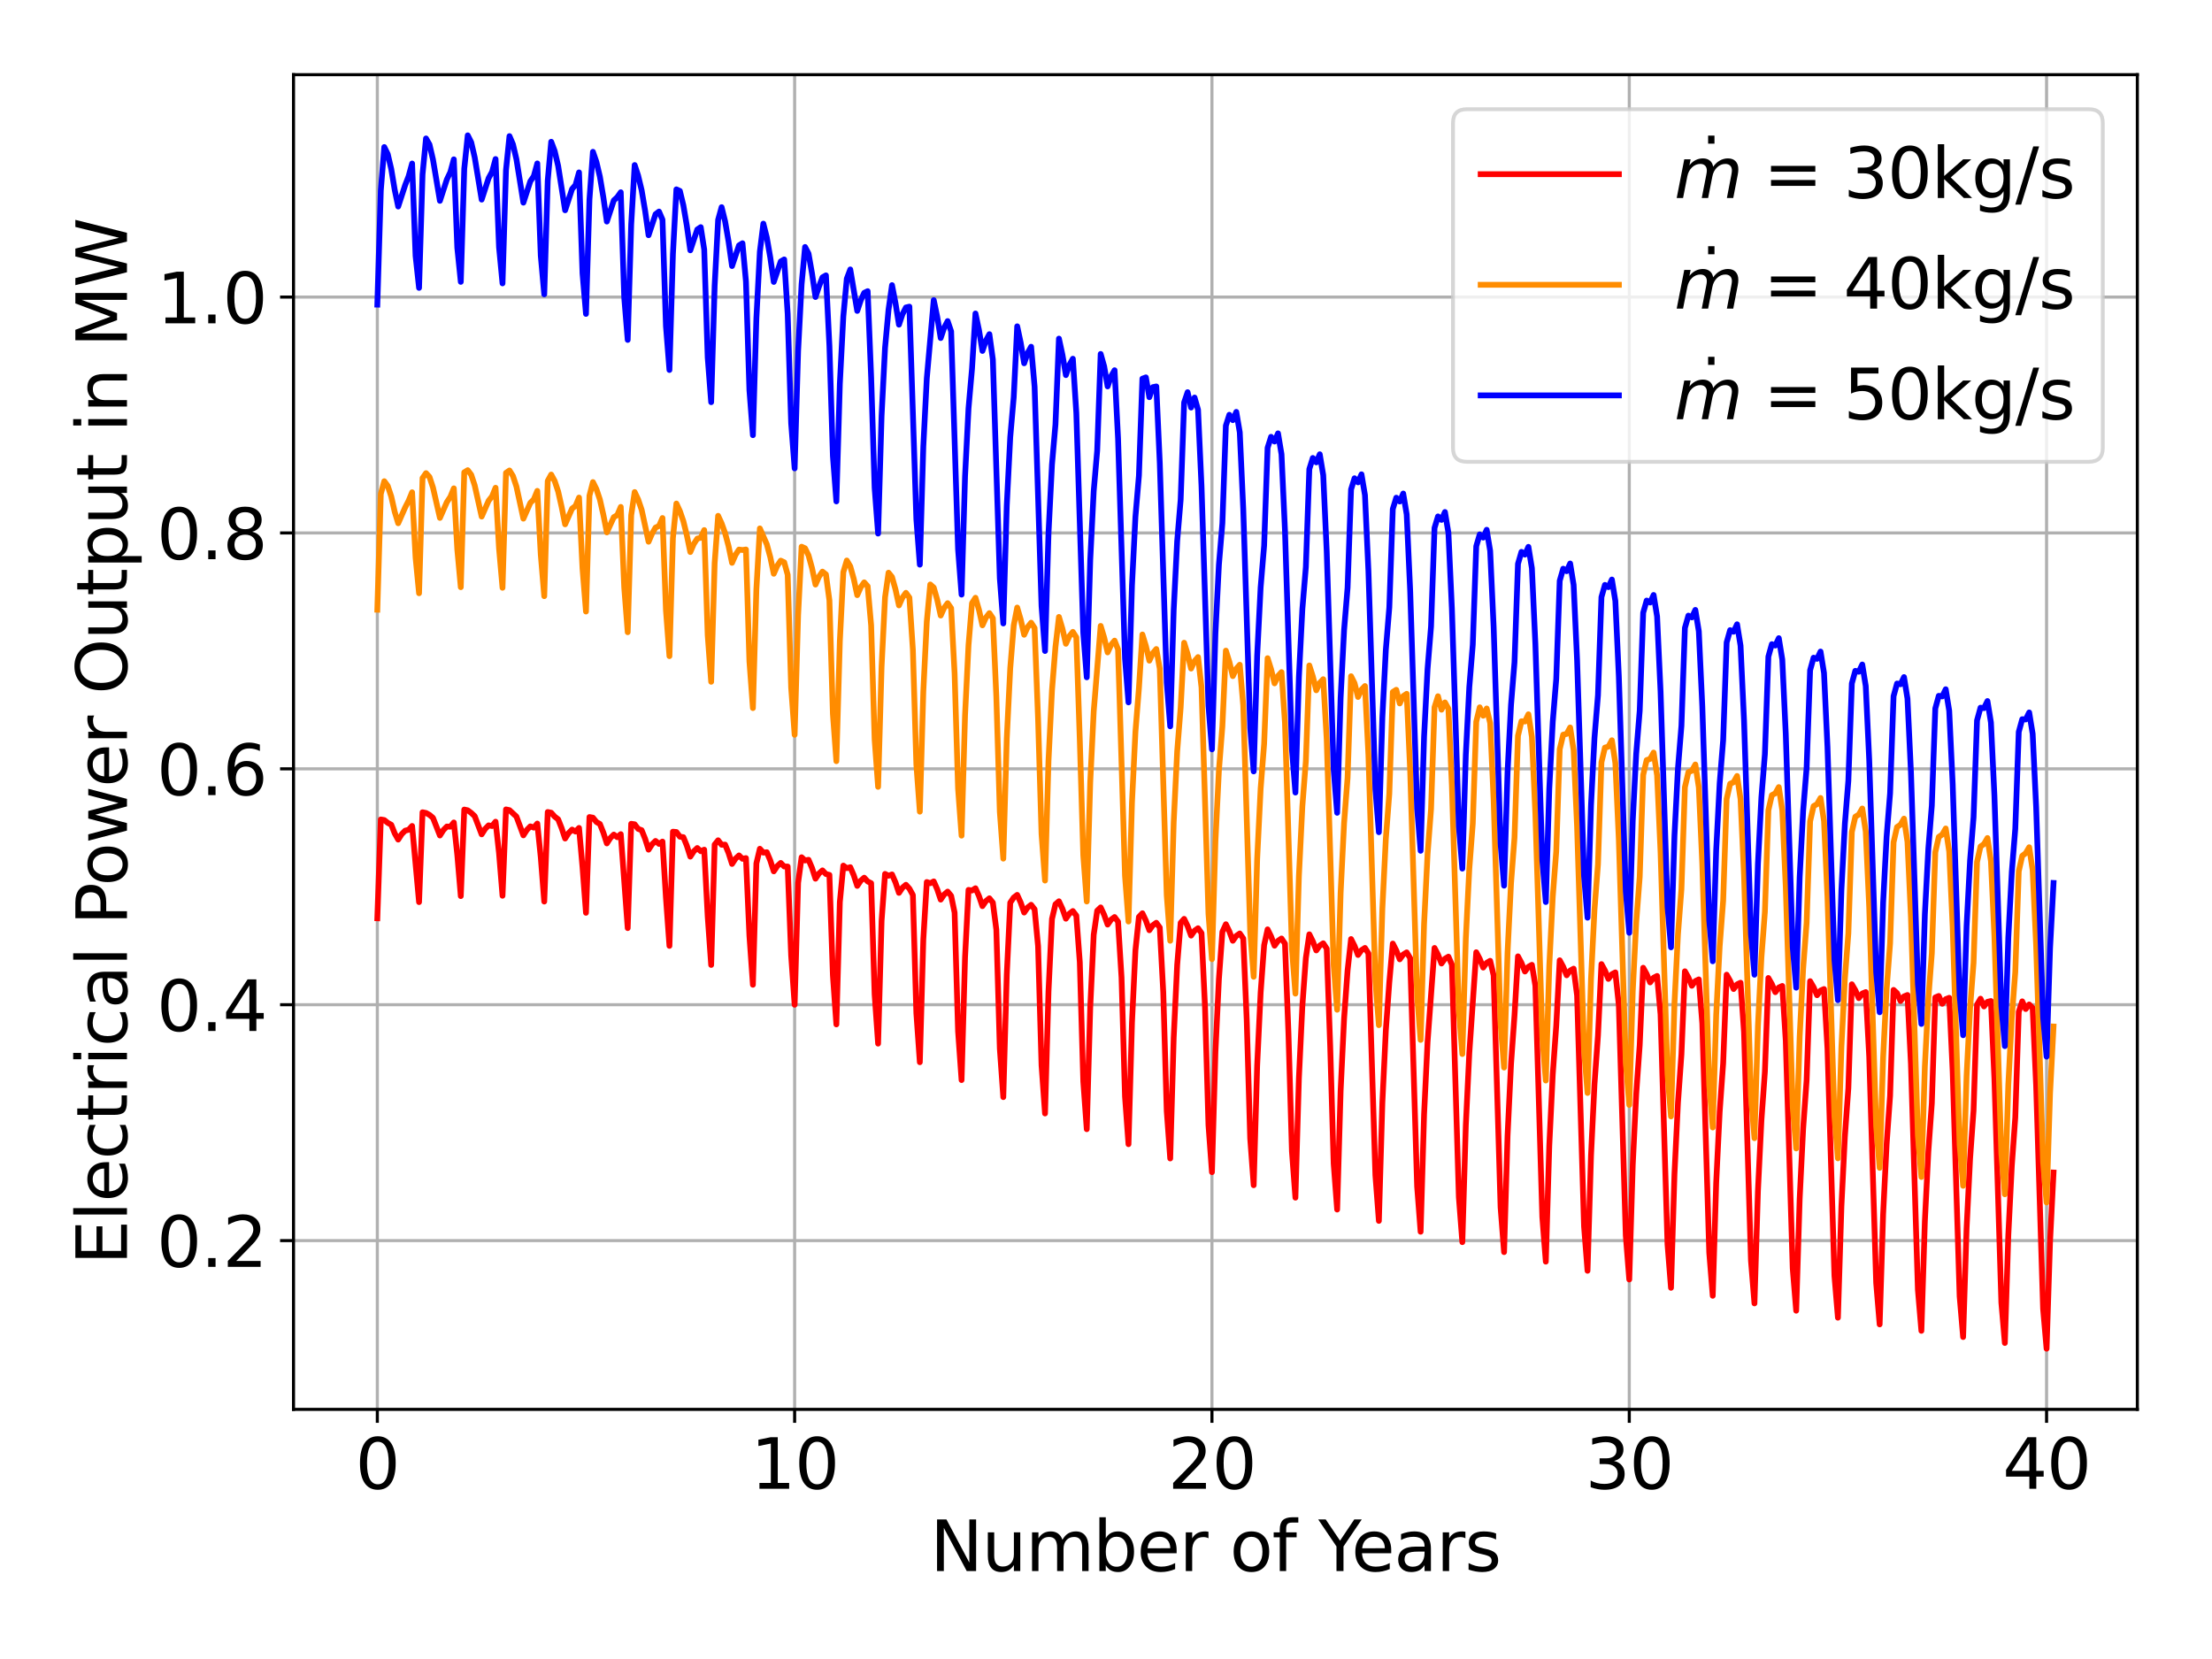<?xml version="1.0" encoding="utf-8" standalone="no"?>
<!DOCTYPE svg PUBLIC "-//W3C//DTD SVG 1.1//EN"
  "http://www.w3.org/Graphics/SVG/1.1/DTD/svg11.dtd">
<svg xmlns:xlink="http://www.w3.org/1999/xlink" width="576pt" height="432pt" viewBox="0 0 576 432" xmlns="http://www.w3.org/2000/svg" version="1.1">
 <defs>
  <style type="text/css">*{stroke-linejoin: round; stroke-linecap: butt}</style>
 </defs>
 <g id="figure_1">
  <g id="patch_1">
   <path d="M 0 432 
L 576 432 
L 576 0 
L 0 0 
z
" style="fill: #ffffff"/>
  </g>
  <g id="axes_1">
   <g id="patch_2">
    <path d="M 76.43 367 
L 556.56 367 
L 556.56 19.44 
L 76.43 19.44 
z
" style="fill: #ffffff"/>
   </g>
   <g id="matplotlib.axis_1">
    <g id="xtick_1">
     <g id="line2d_1">
      <path d="M 98.254 367 
L 98.254 19.44 
" clip-path="url(#p03c4e1dbc0)" style="fill: none; stroke: #b0b0b0; stroke-width: 0.8; stroke-linecap: square"/>
     </g>
     <g id="line2d_2">
      <defs>
       <path id="m6f6bcfc0e0" d="M 0 0 
L 0 3.5 
" style="stroke: #000000; stroke-width: 0.8"/>
      </defs>
      <g>
       <use xlink:href="#m6f6bcfc0e0" x="98.254" y="367" style="stroke: #000000; stroke-width: 0.8"/>
      </g>
     </g>
     <g id="text_1">
      <!-- 0 -->
      <g transform="translate(92.528 387.677) scale(0.18 -0.18)">
       <defs>
        <path id="DejaVuSans-30" d="M 2034 4250 
Q 1547 4250 1301 3770 
Q 1056 3291 1056 2328 
Q 1056 1369 1301 889 
Q 1547 409 2034 409 
Q 2525 409 2770 889 
Q 3016 1369 3016 2328 
Q 3016 3291 2770 3770 
Q 2525 4250 2034 4250 
z
M 2034 4750 
Q 2819 4750 3233 4129 
Q 3647 3509 3647 2328 
Q 3647 1150 3233 529 
Q 2819 -91 2034 -91 
Q 1250 -91 836 529 
Q 422 1150 422 2328 
Q 422 3509 836 4129 
Q 1250 4750 2034 4750 
z
" transform="scale(0.016)"/>
       </defs>
       <use xlink:href="#DejaVuSans-30"/>
      </g>
     </g>
    </g>
    <g id="xtick_2">
     <g id="line2d_3">
      <path d="M 206.922 367 
L 206.922 19.44 
" clip-path="url(#p03c4e1dbc0)" style="fill: none; stroke: #b0b0b0; stroke-width: 0.8; stroke-linecap: square"/>
     </g>
     <g id="line2d_4">
      <g>
       <use xlink:href="#m6f6bcfc0e0" x="206.922" y="367" style="stroke: #000000; stroke-width: 0.8"/>
      </g>
     </g>
     <g id="text_2">
      <!-- 10 -->
      <g transform="translate(195.469 387.677) scale(0.18 -0.18)">
       <defs>
        <path id="DejaVuSans-31" d="M 794 531 
L 1825 531 
L 1825 4091 
L 703 3866 
L 703 4441 
L 1819 4666 
L 2450 4666 
L 2450 531 
L 3481 531 
L 3481 0 
L 794 0 
L 794 531 
z
" transform="scale(0.016)"/>
       </defs>
       <use xlink:href="#DejaVuSans-31"/>
       <use xlink:href="#DejaVuSans-30" x="63.623"/>
      </g>
     </g>
    </g>
    <g id="xtick_3">
     <g id="line2d_5">
      <path d="M 315.589 367 
L 315.589 19.44 
" clip-path="url(#p03c4e1dbc0)" style="fill: none; stroke: #b0b0b0; stroke-width: 0.8; stroke-linecap: square"/>
     </g>
     <g id="line2d_6">
      <g>
       <use xlink:href="#m6f6bcfc0e0" x="315.589" y="367" style="stroke: #000000; stroke-width: 0.8"/>
      </g>
     </g>
     <g id="text_3">
      <!-- 20 -->
      <g transform="translate(304.137 387.677) scale(0.18 -0.18)">
       <defs>
        <path id="DejaVuSans-32" d="M 1228 531 
L 3431 531 
L 3431 0 
L 469 0 
L 469 531 
Q 828 903 1448 1529 
Q 2069 2156 2228 2338 
Q 2531 2678 2651 2914 
Q 2772 3150 2772 3378 
Q 2772 3750 2511 3984 
Q 2250 4219 1831 4219 
Q 1534 4219 1204 4116 
Q 875 4013 500 3803 
L 500 4441 
Q 881 4594 1212 4672 
Q 1544 4750 1819 4750 
Q 2544 4750 2975 4387 
Q 3406 4025 3406 3419 
Q 3406 3131 3298 2873 
Q 3191 2616 2906 2266 
Q 2828 2175 2409 1742 
Q 1991 1309 1228 531 
z
" transform="scale(0.016)"/>
       </defs>
       <use xlink:href="#DejaVuSans-32"/>
       <use xlink:href="#DejaVuSans-30" x="63.623"/>
      </g>
     </g>
    </g>
    <g id="xtick_4">
     <g id="line2d_7">
      <path d="M 424.257 367 
L 424.257 19.44 
" clip-path="url(#p03c4e1dbc0)" style="fill: none; stroke: #b0b0b0; stroke-width: 0.8; stroke-linecap: square"/>
     </g>
     <g id="line2d_8">
      <g>
       <use xlink:href="#m6f6bcfc0e0" x="424.257" y="367" style="stroke: #000000; stroke-width: 0.8"/>
      </g>
     </g>
     <g id="text_4">
      <!-- 30 -->
      <g transform="translate(412.805 387.677) scale(0.18 -0.18)">
       <defs>
        <path id="DejaVuSans-33" d="M 2597 2516 
Q 3050 2419 3304 2112 
Q 3559 1806 3559 1356 
Q 3559 666 3084 287 
Q 2609 -91 1734 -91 
Q 1441 -91 1130 -33 
Q 819 25 488 141 
L 488 750 
Q 750 597 1062 519 
Q 1375 441 1716 441 
Q 2309 441 2620 675 
Q 2931 909 2931 1356 
Q 2931 1769 2642 2001 
Q 2353 2234 1838 2234 
L 1294 2234 
L 1294 2753 
L 1863 2753 
Q 2328 2753 2575 2939 
Q 2822 3125 2822 3475 
Q 2822 3834 2567 4026 
Q 2313 4219 1838 4219 
Q 1578 4219 1281 4162 
Q 984 4106 628 3988 
L 628 4550 
Q 988 4650 1302 4700 
Q 1616 4750 1894 4750 
Q 2613 4750 3031 4423 
Q 3450 4097 3450 3541 
Q 3450 3153 3228 2886 
Q 3006 2619 2597 2516 
z
" transform="scale(0.016)"/>
       </defs>
       <use xlink:href="#DejaVuSans-33"/>
       <use xlink:href="#DejaVuSans-30" x="63.623"/>
      </g>
     </g>
    </g>
    <g id="xtick_5">
     <g id="line2d_9">
      <path d="M 532.925 367 
L 532.925 19.44 
" clip-path="url(#p03c4e1dbc0)" style="fill: none; stroke: #b0b0b0; stroke-width: 0.8; stroke-linecap: square"/>
     </g>
     <g id="line2d_10">
      <g>
       <use xlink:href="#m6f6bcfc0e0" x="532.925" y="367" style="stroke: #000000; stroke-width: 0.8"/>
      </g>
     </g>
     <g id="text_5">
      <!-- 40 -->
      <g transform="translate(521.472 387.677) scale(0.18 -0.18)">
       <defs>
        <path id="DejaVuSans-34" d="M 2419 4116 
L 825 1625 
L 2419 1625 
L 2419 4116 
z
M 2253 4666 
L 3047 4666 
L 3047 1625 
L 3713 1625 
L 3713 1100 
L 3047 1100 
L 3047 0 
L 2419 0 
L 2419 1100 
L 313 1100 
L 313 1709 
L 2253 4666 
z
" transform="scale(0.016)"/>
       </defs>
       <use xlink:href="#DejaVuSans-34"/>
       <use xlink:href="#DejaVuSans-30" x="63.623"/>
      </g>
     </g>
    </g>
    <g id="text_6">
     <!-- Number of Years -->
     <g transform="translate(242.199 409.098) scale(0.18 -0.18)">
      <defs>
       <path id="DejaVuSans-4e" d="M 628 4666 
L 1478 4666 
L 3547 763 
L 3547 4666 
L 4159 4666 
L 4159 0 
L 3309 0 
L 1241 3903 
L 1241 0 
L 628 0 
L 628 4666 
z
" transform="scale(0.016)"/>
       <path id="DejaVuSans-75" d="M 544 1381 
L 544 3500 
L 1119 3500 
L 1119 1403 
Q 1119 906 1312 657 
Q 1506 409 1894 409 
Q 2359 409 2629 706 
Q 2900 1003 2900 1516 
L 2900 3500 
L 3475 3500 
L 3475 0 
L 2900 0 
L 2900 538 
Q 2691 219 2414 64 
Q 2138 -91 1772 -91 
Q 1169 -91 856 284 
Q 544 659 544 1381 
z
M 1991 3584 
L 1991 3584 
z
" transform="scale(0.016)"/>
       <path id="DejaVuSans-6d" d="M 3328 2828 
Q 3544 3216 3844 3400 
Q 4144 3584 4550 3584 
Q 5097 3584 5394 3201 
Q 5691 2819 5691 2113 
L 5691 0 
L 5113 0 
L 5113 2094 
Q 5113 2597 4934 2840 
Q 4756 3084 4391 3084 
Q 3944 3084 3684 2787 
Q 3425 2491 3425 1978 
L 3425 0 
L 2847 0 
L 2847 2094 
Q 2847 2600 2669 2842 
Q 2491 3084 2119 3084 
Q 1678 3084 1418 2786 
Q 1159 2488 1159 1978 
L 1159 0 
L 581 0 
L 581 3500 
L 1159 3500 
L 1159 2956 
Q 1356 3278 1631 3431 
Q 1906 3584 2284 3584 
Q 2666 3584 2933 3390 
Q 3200 3197 3328 2828 
z
" transform="scale(0.016)"/>
       <path id="DejaVuSans-62" d="M 3116 1747 
Q 3116 2381 2855 2742 
Q 2594 3103 2138 3103 
Q 1681 3103 1420 2742 
Q 1159 2381 1159 1747 
Q 1159 1113 1420 752 
Q 1681 391 2138 391 
Q 2594 391 2855 752 
Q 3116 1113 3116 1747 
z
M 1159 2969 
Q 1341 3281 1617 3432 
Q 1894 3584 2278 3584 
Q 2916 3584 3314 3078 
Q 3713 2572 3713 1747 
Q 3713 922 3314 415 
Q 2916 -91 2278 -91 
Q 1894 -91 1617 61 
Q 1341 213 1159 525 
L 1159 0 
L 581 0 
L 581 4863 
L 1159 4863 
L 1159 2969 
z
" transform="scale(0.016)"/>
       <path id="DejaVuSans-65" d="M 3597 1894 
L 3597 1613 
L 953 1613 
Q 991 1019 1311 708 
Q 1631 397 2203 397 
Q 2534 397 2845 478 
Q 3156 559 3463 722 
L 3463 178 
Q 3153 47 2828 -22 
Q 2503 -91 2169 -91 
Q 1331 -91 842 396 
Q 353 884 353 1716 
Q 353 2575 817 3079 
Q 1281 3584 2069 3584 
Q 2775 3584 3186 3129 
Q 3597 2675 3597 1894 
z
M 3022 2063 
Q 3016 2534 2758 2815 
Q 2500 3097 2075 3097 
Q 1594 3097 1305 2825 
Q 1016 2553 972 2059 
L 3022 2063 
z
" transform="scale(0.016)"/>
       <path id="DejaVuSans-72" d="M 2631 2963 
Q 2534 3019 2420 3045 
Q 2306 3072 2169 3072 
Q 1681 3072 1420 2755 
Q 1159 2438 1159 1844 
L 1159 0 
L 581 0 
L 581 3500 
L 1159 3500 
L 1159 2956 
Q 1341 3275 1631 3429 
Q 1922 3584 2338 3584 
Q 2397 3584 2469 3576 
Q 2541 3569 2628 3553 
L 2631 2963 
z
" transform="scale(0.016)"/>
       <path id="DejaVuSans-20" transform="scale(0.016)"/>
       <path id="DejaVuSans-6f" d="M 1959 3097 
Q 1497 3097 1228 2736 
Q 959 2375 959 1747 
Q 959 1119 1226 758 
Q 1494 397 1959 397 
Q 2419 397 2687 759 
Q 2956 1122 2956 1747 
Q 2956 2369 2687 2733 
Q 2419 3097 1959 3097 
z
M 1959 3584 
Q 2709 3584 3137 3096 
Q 3566 2609 3566 1747 
Q 3566 888 3137 398 
Q 2709 -91 1959 -91 
Q 1206 -91 779 398 
Q 353 888 353 1747 
Q 353 2609 779 3096 
Q 1206 3584 1959 3584 
z
" transform="scale(0.016)"/>
       <path id="DejaVuSans-66" d="M 2375 4863 
L 2375 4384 
L 1825 4384 
Q 1516 4384 1395 4259 
Q 1275 4134 1275 3809 
L 1275 3500 
L 2222 3500 
L 2222 3053 
L 1275 3053 
L 1275 0 
L 697 0 
L 697 3053 
L 147 3053 
L 147 3500 
L 697 3500 
L 697 3744 
Q 697 4328 969 4595 
Q 1241 4863 1831 4863 
L 2375 4863 
z
" transform="scale(0.016)"/>
       <path id="DejaVuSans-59" d="M -13 4666 
L 666 4666 
L 1959 2747 
L 3244 4666 
L 3922 4666 
L 2272 2222 
L 2272 0 
L 1638 0 
L 1638 2222 
L -13 4666 
z
" transform="scale(0.016)"/>
       <path id="DejaVuSans-61" d="M 2194 1759 
Q 1497 1759 1228 1600 
Q 959 1441 959 1056 
Q 959 750 1161 570 
Q 1363 391 1709 391 
Q 2188 391 2477 730 
Q 2766 1069 2766 1631 
L 2766 1759 
L 2194 1759 
z
M 3341 1997 
L 3341 0 
L 2766 0 
L 2766 531 
Q 2569 213 2275 61 
Q 1981 -91 1556 -91 
Q 1019 -91 701 211 
Q 384 513 384 1019 
Q 384 1609 779 1909 
Q 1175 2209 1959 2209 
L 2766 2209 
L 2766 2266 
Q 2766 2663 2505 2880 
Q 2244 3097 1772 3097 
Q 1472 3097 1187 3025 
Q 903 2953 641 2809 
L 641 3341 
Q 956 3463 1253 3523 
Q 1550 3584 1831 3584 
Q 2591 3584 2966 3190 
Q 3341 2797 3341 1997 
z
" transform="scale(0.016)"/>
       <path id="DejaVuSans-73" d="M 2834 3397 
L 2834 2853 
Q 2591 2978 2328 3040 
Q 2066 3103 1784 3103 
Q 1356 3103 1142 2972 
Q 928 2841 928 2578 
Q 928 2378 1081 2264 
Q 1234 2150 1697 2047 
L 1894 2003 
Q 2506 1872 2764 1633 
Q 3022 1394 3022 966 
Q 3022 478 2636 193 
Q 2250 -91 1575 -91 
Q 1294 -91 989 -36 
Q 684 19 347 128 
L 347 722 
Q 666 556 975 473 
Q 1284 391 1588 391 
Q 1994 391 2212 530 
Q 2431 669 2431 922 
Q 2431 1156 2273 1281 
Q 2116 1406 1581 1522 
L 1381 1569 
Q 847 1681 609 1914 
Q 372 2147 372 2553 
Q 372 3047 722 3315 
Q 1072 3584 1716 3584 
Q 2034 3584 2315 3537 
Q 2597 3491 2834 3397 
z
" transform="scale(0.016)"/>
      </defs>
      <use xlink:href="#DejaVuSans-4e"/>
      <use xlink:href="#DejaVuSans-75" x="74.805"/>
      <use xlink:href="#DejaVuSans-6d" x="138.184"/>
      <use xlink:href="#DejaVuSans-62" x="235.596"/>
      <use xlink:href="#DejaVuSans-65" x="299.072"/>
      <use xlink:href="#DejaVuSans-72" x="360.596"/>
      <use xlink:href="#DejaVuSans-20" x="401.709"/>
      <use xlink:href="#DejaVuSans-6f" x="433.496"/>
      <use xlink:href="#DejaVuSans-66" x="494.678"/>
      <use xlink:href="#DejaVuSans-20" x="529.883"/>
      <use xlink:href="#DejaVuSans-59" x="561.67"/>
      <use xlink:href="#DejaVuSans-65" x="609.504"/>
      <use xlink:href="#DejaVuSans-61" x="671.027"/>
      <use xlink:href="#DejaVuSans-72" x="732.307"/>
      <use xlink:href="#DejaVuSans-73" x="773.42"/>
     </g>
    </g>
   </g>
   <g id="matplotlib.axis_2">
    <g id="ytick_1">
     <g id="line2d_11">
      <path d="M 76.43 323.049 
L 556.56 323.049 
" clip-path="url(#p03c4e1dbc0)" style="fill: none; stroke: #b0b0b0; stroke-width: 0.8; stroke-linecap: square"/>
     </g>
     <g id="line2d_12">
      <defs>
       <path id="me9f9164819" d="M 0 0 
L -3.5 0 
" style="stroke: #000000; stroke-width: 0.8"/>
      </defs>
      <g>
       <use xlink:href="#me9f9164819" x="76.43" y="323.049" style="stroke: #000000; stroke-width: 0.8"/>
      </g>
     </g>
     <g id="text_7">
      <!-- 0.2 -->
      <g transform="translate(40.804 329.887) scale(0.18 -0.18)">
       <defs>
        <path id="DejaVuSans-2e" d="M 684 794 
L 1344 794 
L 1344 0 
L 684 0 
L 684 794 
z
" transform="scale(0.016)"/>
       </defs>
       <use xlink:href="#DejaVuSans-30"/>
       <use xlink:href="#DejaVuSans-2e" x="63.623"/>
       <use xlink:href="#DejaVuSans-32" x="95.41"/>
      </g>
     </g>
    </g>
    <g id="ytick_2">
     <g id="line2d_13">
      <path d="M 76.43 261.624 
L 556.56 261.624 
" clip-path="url(#p03c4e1dbc0)" style="fill: none; stroke: #b0b0b0; stroke-width: 0.8; stroke-linecap: square"/>
     </g>
     <g id="line2d_14">
      <g>
       <use xlink:href="#me9f9164819" x="76.43" y="261.624" style="stroke: #000000; stroke-width: 0.8"/>
      </g>
     </g>
     <g id="text_8">
      <!-- 0.4 -->
      <g transform="translate(40.804 268.463) scale(0.18 -0.18)">
       <use xlink:href="#DejaVuSans-30"/>
       <use xlink:href="#DejaVuSans-2e" x="63.623"/>
       <use xlink:href="#DejaVuSans-34" x="95.41"/>
      </g>
     </g>
    </g>
    <g id="ytick_3">
     <g id="line2d_15">
      <path d="M 76.43 200.2 
L 556.56 200.2 
" clip-path="url(#p03c4e1dbc0)" style="fill: none; stroke: #b0b0b0; stroke-width: 0.8; stroke-linecap: square"/>
     </g>
     <g id="line2d_16">
      <g>
       <use xlink:href="#me9f9164819" x="76.43" y="200.2" style="stroke: #000000; stroke-width: 0.8"/>
      </g>
     </g>
     <g id="text_9">
      <!-- 0.6 -->
      <g transform="translate(40.804 207.039) scale(0.18 -0.18)">
       <defs>
        <path id="DejaVuSans-36" d="M 2113 2584 
Q 1688 2584 1439 2293 
Q 1191 2003 1191 1497 
Q 1191 994 1439 701 
Q 1688 409 2113 409 
Q 2538 409 2786 701 
Q 3034 994 3034 1497 
Q 3034 2003 2786 2293 
Q 2538 2584 2113 2584 
z
M 3366 4563 
L 3366 3988 
Q 3128 4100 2886 4159 
Q 2644 4219 2406 4219 
Q 1781 4219 1451 3797 
Q 1122 3375 1075 2522 
Q 1259 2794 1537 2939 
Q 1816 3084 2150 3084 
Q 2853 3084 3261 2657 
Q 3669 2231 3669 1497 
Q 3669 778 3244 343 
Q 2819 -91 2113 -91 
Q 1303 -91 875 529 
Q 447 1150 447 2328 
Q 447 3434 972 4092 
Q 1497 4750 2381 4750 
Q 2619 4750 2861 4703 
Q 3103 4656 3366 4563 
z
" transform="scale(0.016)"/>
       </defs>
       <use xlink:href="#DejaVuSans-30"/>
       <use xlink:href="#DejaVuSans-2e" x="63.623"/>
       <use xlink:href="#DejaVuSans-36" x="95.41"/>
      </g>
     </g>
    </g>
    <g id="ytick_4">
     <g id="line2d_17">
      <path d="M 76.43 138.776 
L 556.56 138.776 
" clip-path="url(#p03c4e1dbc0)" style="fill: none; stroke: #b0b0b0; stroke-width: 0.8; stroke-linecap: square"/>
     </g>
     <g id="line2d_18">
      <g>
       <use xlink:href="#me9f9164819" x="76.43" y="138.776" style="stroke: #000000; stroke-width: 0.8"/>
      </g>
     </g>
     <g id="text_10">
      <!-- 0.8 -->
      <g transform="translate(40.804 145.615) scale(0.18 -0.18)">
       <defs>
        <path id="DejaVuSans-38" d="M 2034 2216 
Q 1584 2216 1326 1975 
Q 1069 1734 1069 1313 
Q 1069 891 1326 650 
Q 1584 409 2034 409 
Q 2484 409 2743 651 
Q 3003 894 3003 1313 
Q 3003 1734 2745 1975 
Q 2488 2216 2034 2216 
z
M 1403 2484 
Q 997 2584 770 2862 
Q 544 3141 544 3541 
Q 544 4100 942 4425 
Q 1341 4750 2034 4750 
Q 2731 4750 3128 4425 
Q 3525 4100 3525 3541 
Q 3525 3141 3298 2862 
Q 3072 2584 2669 2484 
Q 3125 2378 3379 2068 
Q 3634 1759 3634 1313 
Q 3634 634 3220 271 
Q 2806 -91 2034 -91 
Q 1263 -91 848 271 
Q 434 634 434 1313 
Q 434 1759 690 2068 
Q 947 2378 1403 2484 
z
M 1172 3481 
Q 1172 3119 1398 2916 
Q 1625 2713 2034 2713 
Q 2441 2713 2670 2916 
Q 2900 3119 2900 3481 
Q 2900 3844 2670 4047 
Q 2441 4250 2034 4250 
Q 1625 4250 1398 4047 
Q 1172 3844 1172 3481 
z
" transform="scale(0.016)"/>
       </defs>
       <use xlink:href="#DejaVuSans-30"/>
       <use xlink:href="#DejaVuSans-2e" x="63.623"/>
       <use xlink:href="#DejaVuSans-38" x="95.41"/>
      </g>
     </g>
    </g>
    <g id="ytick_5">
     <g id="line2d_19">
      <path d="M 76.43 77.352 
L 556.56 77.352 
" clip-path="url(#p03c4e1dbc0)" style="fill: none; stroke: #b0b0b0; stroke-width: 0.8; stroke-linecap: square"/>
     </g>
     <g id="line2d_20">
      <g>
       <use xlink:href="#me9f9164819" x="76.43" y="77.352" style="stroke: #000000; stroke-width: 0.8"/>
      </g>
     </g>
     <g id="text_11">
      <!-- 1.0 -->
      <g transform="translate(40.804 84.19) scale(0.18 -0.18)">
       <use xlink:href="#DejaVuSans-31"/>
       <use xlink:href="#DejaVuSans-2e" x="63.623"/>
       <use xlink:href="#DejaVuSans-30" x="95.41"/>
      </g>
     </g>
    </g>
    <g id="text_12">
     <!-- Electrical Power Output in MW -->
     <g transform="translate(33.061 329.363) rotate(-90) scale(0.18 -0.18)">
      <defs>
       <path id="DejaVuSans-45" d="M 628 4666 
L 3578 4666 
L 3578 4134 
L 1259 4134 
L 1259 2753 
L 3481 2753 
L 3481 2222 
L 1259 2222 
L 1259 531 
L 3634 531 
L 3634 0 
L 628 0 
L 628 4666 
z
" transform="scale(0.016)"/>
       <path id="DejaVuSans-6c" d="M 603 4863 
L 1178 4863 
L 1178 0 
L 603 0 
L 603 4863 
z
" transform="scale(0.016)"/>
       <path id="DejaVuSans-63" d="M 3122 3366 
L 3122 2828 
Q 2878 2963 2633 3030 
Q 2388 3097 2138 3097 
Q 1578 3097 1268 2742 
Q 959 2388 959 1747 
Q 959 1106 1268 751 
Q 1578 397 2138 397 
Q 2388 397 2633 464 
Q 2878 531 3122 666 
L 3122 134 
Q 2881 22 2623 -34 
Q 2366 -91 2075 -91 
Q 1284 -91 818 406 
Q 353 903 353 1747 
Q 353 2603 823 3093 
Q 1294 3584 2113 3584 
Q 2378 3584 2631 3529 
Q 2884 3475 3122 3366 
z
" transform="scale(0.016)"/>
       <path id="DejaVuSans-74" d="M 1172 4494 
L 1172 3500 
L 2356 3500 
L 2356 3053 
L 1172 3053 
L 1172 1153 
Q 1172 725 1289 603 
Q 1406 481 1766 481 
L 2356 481 
L 2356 0 
L 1766 0 
Q 1100 0 847 248 
Q 594 497 594 1153 
L 594 3053 
L 172 3053 
L 172 3500 
L 594 3500 
L 594 4494 
L 1172 4494 
z
" transform="scale(0.016)"/>
       <path id="DejaVuSans-69" d="M 603 3500 
L 1178 3500 
L 1178 0 
L 603 0 
L 603 3500 
z
M 603 4863 
L 1178 4863 
L 1178 4134 
L 603 4134 
L 603 4863 
z
" transform="scale(0.016)"/>
       <path id="DejaVuSans-50" d="M 1259 4147 
L 1259 2394 
L 2053 2394 
Q 2494 2394 2734 2622 
Q 2975 2850 2975 3272 
Q 2975 3691 2734 3919 
Q 2494 4147 2053 4147 
L 1259 4147 
z
M 628 4666 
L 2053 4666 
Q 2838 4666 3239 4311 
Q 3641 3956 3641 3272 
Q 3641 2581 3239 2228 
Q 2838 1875 2053 1875 
L 1259 1875 
L 1259 0 
L 628 0 
L 628 4666 
z
" transform="scale(0.016)"/>
       <path id="DejaVuSans-77" d="M 269 3500 
L 844 3500 
L 1563 769 
L 2278 3500 
L 2956 3500 
L 3675 769 
L 4391 3500 
L 4966 3500 
L 4050 0 
L 3372 0 
L 2619 2869 
L 1863 0 
L 1184 0 
L 269 3500 
z
" transform="scale(0.016)"/>
       <path id="DejaVuSans-4f" d="M 2522 4238 
Q 1834 4238 1429 3725 
Q 1025 3213 1025 2328 
Q 1025 1447 1429 934 
Q 1834 422 2522 422 
Q 3209 422 3611 934 
Q 4013 1447 4013 2328 
Q 4013 3213 3611 3725 
Q 3209 4238 2522 4238 
z
M 2522 4750 
Q 3503 4750 4090 4092 
Q 4678 3434 4678 2328 
Q 4678 1225 4090 567 
Q 3503 -91 2522 -91 
Q 1538 -91 948 565 
Q 359 1222 359 2328 
Q 359 3434 948 4092 
Q 1538 4750 2522 4750 
z
" transform="scale(0.016)"/>
       <path id="DejaVuSans-70" d="M 1159 525 
L 1159 -1331 
L 581 -1331 
L 581 3500 
L 1159 3500 
L 1159 2969 
Q 1341 3281 1617 3432 
Q 1894 3584 2278 3584 
Q 2916 3584 3314 3078 
Q 3713 2572 3713 1747 
Q 3713 922 3314 415 
Q 2916 -91 2278 -91 
Q 1894 -91 1617 61 
Q 1341 213 1159 525 
z
M 3116 1747 
Q 3116 2381 2855 2742 
Q 2594 3103 2138 3103 
Q 1681 3103 1420 2742 
Q 1159 2381 1159 1747 
Q 1159 1113 1420 752 
Q 1681 391 2138 391 
Q 2594 391 2855 752 
Q 3116 1113 3116 1747 
z
" transform="scale(0.016)"/>
       <path id="DejaVuSans-6e" d="M 3513 2113 
L 3513 0 
L 2938 0 
L 2938 2094 
Q 2938 2591 2744 2837 
Q 2550 3084 2163 3084 
Q 1697 3084 1428 2787 
Q 1159 2491 1159 1978 
L 1159 0 
L 581 0 
L 581 3500 
L 1159 3500 
L 1159 2956 
Q 1366 3272 1645 3428 
Q 1925 3584 2291 3584 
Q 2894 3584 3203 3211 
Q 3513 2838 3513 2113 
z
" transform="scale(0.016)"/>
       <path id="DejaVuSans-4d" d="M 628 4666 
L 1569 4666 
L 2759 1491 
L 3956 4666 
L 4897 4666 
L 4897 0 
L 4281 0 
L 4281 4097 
L 3078 897 
L 2444 897 
L 1241 4097 
L 1241 0 
L 628 0 
L 628 4666 
z
" transform="scale(0.016)"/>
       <path id="DejaVuSans-57" d="M 213 4666 
L 850 4666 
L 1831 722 
L 2809 4666 
L 3519 4666 
L 4500 722 
L 5478 4666 
L 6119 4666 
L 4947 0 
L 4153 0 
L 3169 4050 
L 2175 0 
L 1381 0 
L 213 4666 
z
" transform="scale(0.016)"/>
      </defs>
      <use xlink:href="#DejaVuSans-45"/>
      <use xlink:href="#DejaVuSans-6c" x="63.184"/>
      <use xlink:href="#DejaVuSans-65" x="90.967"/>
      <use xlink:href="#DejaVuSans-63" x="152.49"/>
      <use xlink:href="#DejaVuSans-74" x="207.471"/>
      <use xlink:href="#DejaVuSans-72" x="246.68"/>
      <use xlink:href="#DejaVuSans-69" x="287.793"/>
      <use xlink:href="#DejaVuSans-63" x="315.576"/>
      <use xlink:href="#DejaVuSans-61" x="370.557"/>
      <use xlink:href="#DejaVuSans-6c" x="431.836"/>
      <use xlink:href="#DejaVuSans-20" x="459.619"/>
      <use xlink:href="#DejaVuSans-50" x="491.406"/>
      <use xlink:href="#DejaVuSans-6f" x="548.084"/>
      <use xlink:href="#DejaVuSans-77" x="609.266"/>
      <use xlink:href="#DejaVuSans-65" x="691.053"/>
      <use xlink:href="#DejaVuSans-72" x="752.576"/>
      <use xlink:href="#DejaVuSans-20" x="793.689"/>
      <use xlink:href="#DejaVuSans-4f" x="825.477"/>
      <use xlink:href="#DejaVuSans-75" x="904.188"/>
      <use xlink:href="#DejaVuSans-74" x="967.566"/>
      <use xlink:href="#DejaVuSans-70" x="1006.775"/>
      <use xlink:href="#DejaVuSans-75" x="1070.252"/>
      <use xlink:href="#DejaVuSans-74" x="1133.631"/>
      <use xlink:href="#DejaVuSans-20" x="1172.84"/>
      <use xlink:href="#DejaVuSans-69" x="1204.627"/>
      <use xlink:href="#DejaVuSans-6e" x="1232.41"/>
      <use xlink:href="#DejaVuSans-20" x="1295.789"/>
      <use xlink:href="#DejaVuSans-4d" x="1327.576"/>
      <use xlink:href="#DejaVuSans-57" x="1413.855"/>
     </g>
    </g>
   </g>
   <g id="line2d_21">
    <path d="M 98.254 239.122 
L 99.16 213.385 
L 100.065 213.54 
L 100.971 214.267 
L 101.876 214.759 
L 102.782 217.014 
L 103.687 218.628 
L 104.593 217.217 
L 105.499 216.298 
L 106.404 216.077 
L 107.31 215.075 
L 109.121 234.907 
L 110.026 211.509 
L 110.932 211.695 
L 111.838 212.195 
L 112.743 212.961 
L 114.554 217.566 
L 115.46 216.15 
L 116.365 215.222 
L 117.271 215.268 
L 118.176 214.166 
L 119.082 222.606 
L 119.988 233.341 
L 120.893 210.805 
L 121.799 211.002 
L 122.704 211.68 
L 123.61 212.52 
L 125.421 217.265 
L 126.327 215.848 
L 127.232 214.918 
L 128.138 215.095 
L 129.043 213.964 
L 129.949 222.165 
L 130.854 233.256 
L 131.76 210.766 
L 132.666 210.965 
L 134.477 212.635 
L 136.288 217.525 
L 137.193 216.109 
L 138.099 215.181 
L 139.004 215.515 
L 139.91 214.451 
L 140.816 223.23 
L 141.721 234.765 
L 142.627 211.445 
L 143.532 211.632 
L 144.438 212.644 
L 145.343 213.345 
L 146.249 215.64 
L 147.155 218.352 
L 148.06 216.94 
L 148.966 216.019 
L 149.871 216.542 
L 150.777 215.589 
L 151.682 225.758 
L 152.588 237.69 
L 153.493 212.753 
L 154.399 212.92 
L 155.305 214.047 
L 156.21 214.561 
L 157.116 216.827 
L 158.021 219.623 
L 158.927 218.217 
L 159.832 217.322 
L 160.738 218.006 
L 161.644 217.21 
L 163.455 241.677 
L 164.36 214.516 
L 165.266 214.647 
L 166.171 215.84 
L 167.077 216.174 
L 167.983 218.408 
L 168.888 221.252 
L 169.794 219.855 
L 170.699 218.982 
L 171.605 219.751 
L 172.51 219.142 
L 173.416 233.834 
L 174.321 246.303 
L 175.227 216.565 
L 176.133 216.652 
L 177.038 217.871 
L 177.944 217.999 
L 178.849 220.21 
L 179.755 223.068 
L 180.66 221.68 
L 181.566 220.821 
L 182.472 221.655 
L 183.377 221.252 
L 184.283 238.641 
L 185.188 251.271 
L 186.094 219.928 
L 186.999 218.804 
L 187.905 219.978 
L 188.81 219.934 
L 189.716 222.118 
L 190.622 224.969 
L 191.527 223.591 
L 192.433 222.748 
L 193.338 223.635 
L 194.244 223.441 
L 195.149 243.704 
L 196.055 256.431 
L 196.961 224.811 
L 197.866 221.014 
L 198.772 222.025 
L 199.677 221.912 
L 200.583 224.069 
L 201.488 226.898 
L 202.394 225.53 
L 203.3 224.705 
L 204.205 225.629 
L 205.111 225.643 
L 206.016 248.843 
L 206.922 261.635 
L 207.827 229.878 
L 208.733 223.225 
L 209.638 224.068 
L 210.544 223.884 
L 211.45 226.013 
L 212.355 228.813 
L 213.261 227.455 
L 214.166 226.646 
L 215.072 227.601 
L 215.977 227.819 
L 216.883 253.922 
L 217.789 266.757 
L 218.694 234.889 
L 219.6 225.401 
L 220.505 226.077 
L 221.411 225.818 
L 222.316 227.921 
L 223.222 230.687 
L 224.127 229.338 
L 225.033 228.546 
L 225.939 229.529 
L 226.844 229.98 
L 227.75 258.93 
L 228.655 271.758 
L 229.561 239.793 
L 230.466 227.562 
L 231.372 228.047 
L 232.278 227.699 
L 233.183 229.775 
L 234.089 232.504 
L 234.994 231.164 
L 235.9 230.389 
L 236.805 231.399 
L 237.711 233.052 
L 238.617 263.819 
L 239.522 276.601 
L 240.428 244.637 
L 241.333 229.679 
L 242.239 229.999 
L 243.144 229.516 
L 244.05 231.566 
L 244.955 234.257 
L 245.861 232.926 
L 246.767 232.167 
L 247.672 233.257 
L 248.578 237.648 
L 249.483 268.531 
L 250.389 281.247 
L 251.294 249.313 
L 252.2 231.726 
L 253.106 231.889 
L 254.011 231.297 
L 254.917 233.304 
L 255.822 235.96 
L 256.728 234.637 
L 257.633 233.913 
L 258.539 235.047 
L 259.444 242.077 
L 260.35 273.059 
L 261.256 285.686 
L 262.161 253.801 
L 263.067 235.05 
L 263.972 233.714 
L 264.878 233.024 
L 265.783 235.005 
L 266.689 237.624 
L 267.595 236.31 
L 268.5 235.602 
L 269.406 236.771 
L 270.311 246.379 
L 271.217 277.416 
L 272.122 289.946 
L 273.028 258.148 
L 273.933 239.298 
L 274.839 235.465 
L 275.745 234.689 
L 276.65 236.645 
L 277.556 239.228 
L 278.461 237.921 
L 279.367 237.231 
L 280.272 238.424 
L 281.178 250.548 
L 282.084 281.575 
L 282.989 294.037 
L 283.895 262.34 
L 284.8 243.413 
L 285.706 237.146 
L 286.611 236.286 
L 287.517 238.217 
L 288.423 240.763 
L 289.328 239.465 
L 290.234 238.791 
L 291.139 240.009 
L 292.045 254.551 
L 292.95 285.537 
L 293.856 297.943 
L 294.761 266.354 
L 295.667 247.428 
L 296.573 238.758 
L 297.478 237.813 
L 298.384 239.72 
L 299.289 242.231 
L 300.195 240.939 
L 301.1 240.283 
L 302.006 241.53 
L 302.912 258.392 
L 303.817 289.317 
L 304.723 301.661 
L 305.628 270.206 
L 306.534 251.267 
L 307.439 240.307 
L 308.345 239.273 
L 309.25 241.157 
L 310.156 243.633 
L 311.062 242.349 
L 311.967 241.708 
L 312.873 242.987 
L 313.778 262.105 
L 314.684 292.963 
L 315.589 305.229 
L 316.495 273.906 
L 317.401 254.942 
L 318.306 242.648 
L 319.212 240.669 
L 320.117 242.53 
L 321.023 244.974 
L 321.928 243.696 
L 322.834 243.071 
L 323.74 244.386 
L 324.645 265.677 
L 325.551 296.458 
L 326.456 308.629 
L 327.362 277.453 
L 328.267 258.478 
L 329.173 246.125 
L 330.078 242.005 
L 330.984 243.845 
L 331.89 246.261 
L 332.795 244.99 
L 333.701 244.377 
L 334.606 245.727 
L 335.512 269.103 
L 336.417 299.798 
L 337.323 311.866 
L 338.229 280.84 
L 339.134 261.905 
L 340.04 249.485 
L 340.945 243.29 
L 341.851 245.107 
L 342.756 247.492 
L 343.662 246.227 
L 344.567 245.632 
L 345.473 247.017 
L 346.379 272.379 
L 347.284 302.982 
L 348.19 314.964 
L 349.095 284.075 
L 350.001 265.189 
L 350.906 252.703 
L 351.812 244.523 
L 352.718 246.319 
L 353.623 248.674 
L 354.529 247.415 
L 355.434 246.836 
L 356.34 248.269 
L 358.151 306.025 
L 359.057 317.92 
L 359.962 287.167 
L 360.868 268.34 
L 361.773 255.793 
L 362.679 245.704 
L 363.584 247.479 
L 364.49 249.807 
L 365.395 248.554 
L 366.301 247.991 
L 367.207 249.487 
L 369.018 308.939 
L 369.923 320.747 
L 370.829 290.144 
L 371.734 271.359 
L 373.546 246.848 
L 374.451 248.597 
L 375.357 250.899 
L 376.262 249.651 
L 377.168 249.107 
L 378.073 251.193 
L 379.884 311.722 
L 380.79 323.452 
L 381.696 293.002 
L 382.601 274.261 
L 384.412 247.961 
L 385.318 249.682 
L 386.223 251.957 
L 387.129 250.713 
L 388.035 250.194 
L 388.94 253.982 
L 390.751 314.379 
L 391.657 326.047 
L 392.562 295.75 
L 393.468 277.061 
L 394.373 264.431 
L 395.279 249.03 
L 396.185 250.731 
L 397.09 252.981 
L 397.996 251.742 
L 398.901 251.238 
L 399.807 256.663 
L 401.618 316.937 
L 402.524 328.533 
L 403.429 298.39 
L 404.335 279.748 
L 405.24 267.109 
L 406.146 250.058 
L 407.051 251.74 
L 407.957 253.964 
L 408.863 252.731 
L 409.768 252.241 
L 410.674 259.249 
L 412.485 319.385 
L 413.39 330.907 
L 414.296 300.921 
L 415.201 282.328 
L 416.107 269.687 
L 417.013 251.047 
L 417.918 252.71 
L 418.824 254.91 
L 419.729 253.681 
L 420.635 253.206 
L 421.54 261.74 
L 423.352 321.736 
L 424.257 333.175 
L 425.163 303.35 
L 426.068 284.807 
L 426.974 272.167 
L 427.879 252 
L 428.785 253.643 
L 429.69 255.82 
L 430.596 254.596 
L 431.502 254.135 
L 432.407 264.154 
L 434.218 323.994 
L 435.124 335.344 
L 436.029 305.689 
L 436.935 287.192 
L 437.841 274.558 
L 438.746 252.917 
L 439.652 254.542 
L 440.557 256.697 
L 441.463 255.477 
L 442.368 255.031 
L 443.274 266.503 
L 445.085 326.169 
L 445.991 337.419 
L 446.896 307.941 
L 447.802 289.495 
L 448.707 276.871 
L 449.613 253.806 
L 450.518 255.409 
L 451.424 257.542 
L 452.33 256.326 
L 453.235 255.898 
L 454.141 268.766 
L 455.952 328.267 
L 456.857 339.404 
L 457.763 310.105 
L 458.669 291.72 
L 459.574 279.106 
L 460.48 254.666 
L 461.385 256.25 
L 462.291 258.361 
L 463.196 257.149 
L 464.102 256.736 
L 465.007 270.957 
L 466.819 330.279 
L 467.724 341.304 
L 468.63 312.185 
L 469.535 293.868 
L 470.441 281.262 
L 471.346 255.496 
L 472.252 257.062 
L 473.158 259.152 
L 474.063 257.944 
L 474.969 257.546 
L 475.874 273.072 
L 477.685 332.21 
L 478.591 343.125 
L 479.497 314.19 
L 480.402 295.942 
L 481.308 283.342 
L 482.213 256.301 
L 483.119 257.846 
L 484.024 259.918 
L 484.93 258.713 
L 485.835 258.331 
L 486.741 275.113 
L 488.552 334.065 
L 489.458 344.871 
L 490.363 316.132 
L 491.269 297.952 
L 492.174 285.351 
L 493.08 257.772 
L 493.986 258.608 
L 494.891 260.661 
L 495.797 259.459 
L 496.702 259.092 
L 497.608 277.088 
L 499.419 335.848 
L 500.324 346.546 
L 501.23 318.004 
L 502.136 299.892 
L 503.041 287.292 
L 503.947 259.726 
L 504.852 259.345 
L 505.758 261.379 
L 506.663 260.181 
L 507.569 259.828 
L 508.475 279.001 
L 510.286 337.563 
L 511.191 348.163 
L 512.097 319.809 
L 513.002 301.765 
L 513.908 289.174 
L 514.814 261.618 
L 515.719 260.059 
L 516.625 262.074 
L 517.53 260.879 
L 518.436 260.663 
L 519.341 280.864 
L 521.152 339.211 
L 522.058 349.714 
L 522.964 321.559 
L 523.869 303.575 
L 524.775 290.997 
L 525.68 263.461 
L 526.586 260.75 
L 527.491 262.748 
L 528.397 261.556 
L 529.303 262.475 
L 530.208 282.666 
L 532.019 340.798 
L 532.925 351.202 
L 533.83 323.248 
L 534.736 305.325 
L 534.736 305.325 
" clip-path="url(#p03c4e1dbc0)" style="fill: none; stroke: #ff0000; stroke-width: 1.5; stroke-linecap: square"/>
   </g>
   <g id="line2d_22">
    <path d="M 98.254 158.772 
L 99.16 128.616 
L 100.065 125.302 
L 100.971 126.546 
L 101.876 129.264 
L 102.782 133.269 
L 103.687 136.254 
L 105.499 132.145 
L 106.404 130.388 
L 107.31 128.186 
L 108.215 145.173 
L 109.121 154.482 
L 110.026 124.496 
L 110.932 123.205 
L 111.838 124.193 
L 112.743 126.939 
L 114.554 134.864 
L 116.365 130.74 
L 117.271 129.38 
L 118.176 127.161 
L 119.082 143.081 
L 119.988 152.905 
L 120.893 122.987 
L 121.799 122.433 
L 122.704 123.636 
L 123.61 126.389 
L 125.421 134.517 
L 127.232 130.389 
L 128.138 129.232 
L 129.043 127.011 
L 129.949 142.775 
L 130.854 153.057 
L 131.76 123.132 
L 132.666 122.507 
L 133.571 123.948 
L 134.477 126.697 
L 136.288 135.059 
L 138.099 130.937 
L 139.004 130.029 
L 139.91 127.821 
L 140.816 144.429 
L 141.721 155.24 
L 142.627 125.223 
L 143.532 123.575 
L 144.438 125.247 
L 145.343 127.98 
L 146.249 131.999 
L 147.155 136.535 
L 148.966 132.429 
L 149.871 131.741 
L 150.777 129.562 
L 151.682 147.998 
L 152.588 159.243 
L 153.493 129.069 
L 154.399 125.532 
L 155.305 127.368 
L 156.21 130.076 
L 157.116 134.071 
L 158.021 138.638 
L 159.832 134.663 
L 160.738 134.135 
L 161.644 131.999 
L 162.549 153 
L 163.455 164.627 
L 164.36 134.178 
L 165.266 128.126 
L 166.171 130.054 
L 167.077 132.727 
L 168.888 141.067 
L 169.794 138.952 
L 170.699 137.386 
L 171.605 136.965 
L 172.51 134.891 
L 173.416 158.926 
L 174.321 170.854 
L 175.227 140.083 
L 176.133 131.117 
L 177.038 133.082 
L 177.944 135.713 
L 178.849 139.382 
L 179.755 143.75 
L 180.66 141.65 
L 181.566 140.255 
L 182.472 140.041 
L 183.377 138.031 
L 184.283 165.391 
L 185.188 177.535 
L 186.094 146.642 
L 186.999 134.316 
L 187.905 136.28 
L 188.81 138.816 
L 189.716 142.206 
L 190.622 146.562 
L 191.527 144.475 
L 192.433 143.105 
L 193.338 143.222 
L 194.244 143.091 
L 195.149 172.208 
L 196.055 184.387 
L 196.961 153.407 
L 197.866 137.598 
L 199.677 141.73 
L 200.583 145.08 
L 201.488 149.405 
L 202.394 147.332 
L 203.3 145.989 
L 204.205 146.416 
L 205.111 149.666 
L 206.016 179.079 
L 206.922 191.342 
L 207.827 160.195 
L 208.733 142.36 
L 209.638 142.775 
L 210.544 144.631 
L 211.45 147.941 
L 212.355 152.221 
L 213.261 150.163 
L 214.166 148.846 
L 215.072 149.566 
L 215.977 156.331 
L 216.883 185.863 
L 217.789 198.208 
L 218.694 166.944 
L 219.6 148.99 
L 220.505 145.95 
L 221.411 147.477 
L 222.316 150.748 
L 223.222 154.975 
L 224.127 152.931 
L 225.033 151.641 
L 225.939 152.659 
L 226.844 162.856 
L 227.75 192.535 
L 228.655 204.89 
L 229.561 173.605 
L 230.466 155.524 
L 231.372 149.123 
L 232.278 150.249 
L 233.183 153.475 
L 234.089 157.646 
L 234.994 155.615 
L 235.9 154.365 
L 236.805 155.618 
L 237.711 169.199 
L 238.617 199.056 
L 239.522 211.355 
L 240.428 180.054 
L 241.333 161.858 
L 242.239 152.196 
L 243.144 153.001 
L 244.05 156.169 
L 244.955 160.287 
L 245.861 158.269 
L 246.767 157.059 
L 247.672 158.362 
L 248.578 175.413 
L 249.483 205.349 
L 250.389 217.605 
L 251.294 186.263 
L 252.2 167.99 
L 253.106 157.052 
L 254.011 155.654 
L 254.917 158.778 
L 255.822 162.836 
L 256.728 160.832 
L 257.633 159.654 
L 258.539 161.004 
L 259.444 181.423 
L 260.35 211.384 
L 261.256 223.588 
L 262.161 192.289 
L 263.067 173.991 
L 263.972 162.869 
L 264.878 158.206 
L 265.783 161.292 
L 266.689 165.291 
L 267.595 163.299 
L 268.5 162.147 
L 269.406 163.538 
L 270.311 187.184 
L 271.217 217.184 
L 272.122 229.304 
L 273.028 198.099 
L 273.933 179.75 
L 274.839 168.463 
L 275.745 160.649 
L 276.65 163.698 
L 277.556 167.639 
L 278.461 165.658 
L 279.367 164.534 
L 280.272 165.967 
L 281.178 192.703 
L 282.084 222.746 
L 282.989 234.751 
L 283.895 203.671 
L 284.8 185.263 
L 286.611 162.987 
L 287.517 165.999 
L 288.423 169.883 
L 289.328 167.914 
L 290.234 166.816 
L 291.139 169.101 
L 292.95 228.053 
L 293.856 239.968 
L 294.761 208.993 
L 295.667 190.546 
L 296.573 179.207 
L 297.478 165.222 
L 298.384 168.2 
L 299.289 172.035 
L 300.195 170.077 
L 301.1 169.001 
L 302.006 174.126 
L 303.817 233.114 
L 304.723 244.976 
L 305.628 214.088 
L 306.534 195.698 
L 307.439 184.253 
L 308.345 167.366 
L 309.25 170.311 
L 310.156 174.094 
L 311.062 172.146 
L 311.967 171.095 
L 312.873 179.004 
L 314.684 237.937 
L 315.589 249.773 
L 316.495 218.996 
L 317.401 200.639 
L 318.306 189.082 
L 319.212 169.421 
L 320.117 172.33 
L 321.023 176.062 
L 321.928 174.124 
L 322.834 173.1 
L 323.74 183.716 
L 325.551 242.566 
L 326.456 254.349 
L 327.362 223.705 
L 328.267 205.378 
L 329.173 193.718 
L 330.078 171.391 
L 330.984 174.264 
L 331.89 177.947 
L 332.795 176.019 
L 333.701 175.023 
L 334.606 188.225 
L 336.417 247.032 
L 337.323 258.737 
L 338.229 228.204 
L 339.134 209.91 
L 340.04 198.218 
L 340.945 173.278 
L 341.851 176.117 
L 342.756 179.753 
L 343.662 177.834 
L 344.567 176.863 
L 345.473 192.544 
L 347.284 251.314 
L 348.19 262.935 
L 349.095 232.502 
L 350.001 214.253 
L 350.906 202.533 
L 351.812 176.088 
L 352.718 177.897 
L 353.623 181.492 
L 354.529 179.579 
L 355.434 178.637 
L 356.34 196.698 
L 358.151 255.411 
L 359.057 266.955 
L 359.962 236.612 
L 360.868 218.427 
L 361.773 206.679 
L 362.679 180.201 
L 363.584 179.619 
L 364.49 183.174 
L 365.395 181.268 
L 366.301 180.665 
L 367.207 200.697 
L 369.018 259.328 
L 369.923 270.795 
L 370.829 240.563 
L 371.734 222.44 
L 372.64 210.653 
L 373.546 184.149 
L 374.451 181.295 
L 375.357 184.808 
L 376.262 182.909 
L 377.168 184.554 
L 378.073 204.578 
L 379.884 263.073 
L 380.79 274.464 
L 381.696 244.362 
L 382.601 226.284 
L 383.507 214.467 
L 384.412 187.938 
L 385.318 184.183 
L 386.223 186.375 
L 387.129 184.484 
L 388.035 188.289 
L 388.94 208.303 
L 390.751 266.67 
L 391.657 277.987 
L 392.562 248.012 
L 393.468 229.97 
L 394.373 218.135 
L 395.279 191.584 
L 396.185 187.816 
L 397.09 187.881 
L 397.996 185.996 
L 398.901 191.879 
L 399.807 211.892 
L 401.618 270.12 
L 402.524 281.368 
L 403.429 251.528 
L 404.335 233.507 
L 405.24 221.679 
L 406.146 195.098 
L 407.051 191.308 
L 407.957 191.108 
L 408.863 189.43 
L 409.768 195.339 
L 410.674 215.341 
L 412.485 273.426 
L 413.39 284.606 
L 414.296 254.902 
L 415.201 236.905 
L 416.107 225.085 
L 417.013 198.481 
L 417.918 194.675 
L 418.824 194.424 
L 419.729 192.758 
L 420.635 198.674 
L 421.54 218.658 
L 423.352 276.596 
L 424.257 287.721 
L 425.163 258.141 
L 426.068 240.178 
L 426.974 228.361 
L 427.879 201.784 
L 428.785 197.924 
L 429.69 197.623 
L 430.596 195.969 
L 431.502 201.887 
L 432.407 221.856 
L 434.218 279.641 
L 435.124 290.713 
L 436.029 261.254 
L 436.935 243.341 
L 437.841 231.513 
L 438.746 204.97 
L 439.652 201.056 
L 440.557 200.712 
L 441.463 199.07 
L 442.368 205.025 
L 443.274 224.946 
L 445.085 282.579 
L 445.991 293.596 
L 446.896 264.251 
L 447.802 246.388 
L 448.707 234.549 
L 449.613 208.043 
L 450.518 204.1 
L 451.424 203.692 
L 452.33 202.062 
L 453.235 208.055 
L 454.141 227.934 
L 455.952 285.404 
L 456.857 296.377 
L 457.763 267.145 
L 458.669 249.329 
L 459.574 237.475 
L 460.48 211.014 
L 461.385 207.057 
L 462.291 206.576 
L 463.196 204.959 
L 464.102 210.98 
L 465.007 230.815 
L 466.819 288.12 
L 467.724 299.054 
L 468.63 269.931 
L 469.535 252.174 
L 470.441 240.301 
L 471.346 213.881 
L 472.252 209.912 
L 473.158 209.395 
L 474.063 207.789 
L 474.969 213.811 
L 475.874 233.594 
L 477.685 290.747 
L 478.591 301.629 
L 479.497 272.614 
L 480.402 254.92 
L 481.308 243.037 
L 482.213 216.65 
L 483.119 212.675 
L 484.024 212.119 
L 484.93 210.524 
L 485.835 216.546 
L 486.741 236.278 
L 488.552 293.277 
L 489.458 304.104 
L 490.363 275.199 
L 491.269 257.569 
L 492.174 245.684 
L 493.08 219.327 
L 493.986 215.349 
L 494.891 214.754 
L 495.797 213.169 
L 496.702 219.189 
L 497.608 238.87 
L 499.419 295.722 
L 500.324 306.487 
L 501.23 277.691 
L 502.136 260.126 
L 503.041 248.244 
L 503.947 221.918 
L 504.852 217.934 
L 505.758 217.308 
L 506.663 215.734 
L 507.569 221.743 
L 508.475 241.377 
L 510.286 298.093 
L 511.191 308.782 
L 512.097 280.112 
L 513.002 262.596 
L 513.908 250.723 
L 514.814 224.437 
L 515.719 220.434 
L 516.625 219.78 
L 517.53 218.216 
L 518.436 224.22 
L 519.341 243.809 
L 521.152 300.381 
L 522.058 310.994 
L 522.964 282.451 
L 523.869 264.983 
L 524.775 253.128 
L 525.68 226.88 
L 526.586 222.855 
L 527.491 222.173 
L 528.397 220.618 
L 529.303 226.624 
L 530.208 246.165 
L 532.019 302.589 
L 532.925 313.126 
L 533.83 284.712 
L 534.736 267.302 
L 534.736 267.302 
" clip-path="url(#p03c4e1dbc0)" style="fill: none; stroke: #ff8c00; stroke-width: 1.5; stroke-linecap: square"/>
   </g>
   <g id="line2d_23">
    <path d="M 98.254 79.324 
L 99.16 49.619 
L 100.065 38.287 
L 100.971 40.138 
L 101.876 44.005 
L 102.782 49.435 
L 103.687 53.777 
L 105.499 48.217 
L 106.404 45.889 
L 107.31 42.576 
L 108.215 66.642 
L 109.121 74.965 
L 110.026 45.428 
L 110.932 36.047 
L 111.838 37.627 
L 112.743 41.525 
L 114.554 52.299 
L 116.365 46.722 
L 117.271 44.821 
L 118.176 41.489 
L 119.082 64.523 
L 119.988 73.396 
L 120.893 43.916 
L 121.799 35.238 
L 122.704 37.061 
L 123.61 40.967 
L 125.421 51.979 
L 127.232 46.398 
L 128.138 44.745 
L 129.043 41.412 
L 129.949 64.372 
L 130.854 73.791 
L 131.76 44.297 
L 132.666 35.442 
L 133.571 37.564 
L 134.477 41.463 
L 136.288 52.769 
L 138.099 47.198 
L 139.004 45.865 
L 139.91 42.551 
L 140.816 66.593 
L 141.721 76.649 
L 142.627 47.046 
L 143.532 36.913 
L 144.438 39.33 
L 145.343 43.207 
L 147.155 54.759 
L 148.966 49.21 
L 149.871 48.162 
L 150.777 44.888 
L 151.682 71.153 
L 152.588 81.744 
L 153.493 51.949 
L 154.399 39.53 
L 155.305 42.158 
L 156.21 45.999 
L 157.116 51.407 
L 158.021 57.695 
L 159.832 52.18 
L 160.738 51.341 
L 161.644 50.06 
L 162.549 77.472 
L 163.455 88.51 
L 164.36 58.456 
L 165.266 42.976 
L 166.171 45.723 
L 167.077 49.508 
L 167.983 54.877 
L 168.888 61.255 
L 170.699 55.782 
L 171.605 55.089 
L 172.51 57.216 
L 173.416 84.93 
L 174.321 96.342 
L 175.227 66.143 
L 176.133 49.304 
L 177.038 49.725 
L 177.944 53.456 
L 178.849 58.778 
L 179.755 65.182 
L 181.566 59.757 
L 182.472 59.15 
L 183.377 65 
L 184.283 93.074 
L 185.188 104.726 
L 186.094 74.389 
L 186.999 57.237 
L 187.905 53.944 
L 188.81 57.617 
L 189.716 62.892 
L 190.622 69.278 
L 192.433 63.901 
L 193.338 63.344 
L 194.244 73.301 
L 195.149 101.612 
L 196.055 113.323 
L 196.961 82.864 
L 197.866 65.537 
L 198.772 58.235 
L 199.677 61.845 
L 200.583 67.072 
L 201.488 73.412 
L 203.3 68.083 
L 204.205 67.554 
L 205.111 81.731 
L 206.016 110.214 
L 206.922 121.971 
L 207.827 91.398 
L 208.733 74.016 
L 209.638 64.31 
L 210.544 66.046 
L 211.45 71.225 
L 212.355 77.346 
L 213.261 74.596 
L 214.166 72.221 
L 215.072 71.704 
L 215.977 90.067 
L 216.883 118.7 
L 217.789 130.567 
L 218.694 99.924 
L 219.6 82.378 
L 220.505 72.565 
L 221.411 70.16 
L 223.222 80.961 
L 224.127 78.229 
L 225.033 76.262 
L 225.939 75.817 
L 226.844 98.234 
L 227.75 127.031 
L 228.655 138.946 
L 229.561 108.242 
L 230.466 90.548 
L 231.372 80.656 
L 232.278 74.246 
L 233.183 78.928 
L 234.089 84.544 
L 234.994 81.831 
L 235.9 80.066 
L 236.805 79.848 
L 238.617 135.184 
L 239.522 147.037 
L 240.428 116.285 
L 241.333 98.556 
L 243.144 78.137 
L 244.05 82.485 
L 244.955 88.024 
L 245.861 85.329 
L 246.767 83.606 
L 247.672 86.286 
L 249.483 143.048 
L 250.389 154.838 
L 251.294 124.054 
L 252.2 106.338 
L 253.106 96.043 
L 254.011 81.626 
L 254.917 85.922 
L 255.822 91.383 
L 256.728 88.704 
L 257.633 87.017 
L 258.539 93.628 
L 260.35 150.591 
L 261.256 162.346 
L 262.161 131.615 
L 263.067 113.809 
L 263.972 103.427 
L 264.878 84.971 
L 265.783 89.216 
L 266.689 94.6 
L 267.595 91.938 
L 268.5 90.286 
L 269.406 100.684 
L 271.217 157.823 
L 272.122 169.522 
L 273.028 138.864 
L 273.933 120.967 
L 274.839 110.531 
L 275.745 88.175 
L 276.65 92.37 
L 277.556 97.678 
L 278.461 95.031 
L 279.367 93.414 
L 280.272 107.524 
L 282.084 164.78 
L 282.989 176.372 
L 283.895 145.803 
L 284.8 127.859 
L 285.706 117.33 
L 286.611 92.173 
L 287.517 95.386 
L 288.423 100.621 
L 289.328 97.989 
L 290.234 96.406 
L 291.139 114.193 
L 292.95 171.421 
L 293.856 182.901 
L 294.761 152.437 
L 295.667 134.531 
L 296.573 123.856 
L 297.478 98.607 
L 298.384 98.269 
L 299.289 103.434 
L 300.195 100.816 
L 301.1 100.627 
L 302.006 120.571 
L 303.817 177.758 
L 304.723 189.136 
L 305.628 158.797 
L 306.534 140.915 
L 307.439 130.15 
L 308.345 104.799 
L 309.25 102.126 
L 310.156 106.126 
L 311.062 103.521 
L 311.967 106.693 
L 312.873 126.669 
L 314.684 183.801 
L 315.589 195.134 
L 316.495 164.899 
L 317.401 147.063 
L 318.306 136.25 
L 319.212 110.836 
L 320.117 108.005 
L 321.023 109.41 
L 321.928 107.25 
L 322.834 112.59 
L 323.74 132.517 
L 325.551 189.566 
L 326.456 200.877 
L 327.362 170.735 
L 328.267 152.946 
L 329.173 142.087 
L 330.078 116.615 
L 330.984 113.741 
L 331.89 114.975 
L 332.795 112.843 
L 333.701 118.278 
L 334.606 138.139 
L 336.417 195.104 
L 337.323 206.378 
L 338.229 176.344 
L 339.134 158.584 
L 340.04 147.686 
L 340.945 122.146 
L 341.851 119.254 
L 342.756 120.402 
L 343.662 118.291 
L 344.567 123.723 
L 345.473 143.585 
L 347.284 200.45 
L 348.19 211.652 
L 349.095 181.702 
L 350.001 164.008 
L 350.906 153.045 
L 351.812 127.451 
L 352.718 124.535 
L 353.623 125.603 
L 354.529 123.511 
L 355.434 128.94 
L 356.34 148.803 
L 358.151 205.58 
L 359.057 216.704 
L 359.962 186.827 
L 360.868 169.207 
L 361.773 158.183 
L 362.679 132.551 
L 363.584 129.598 
L 364.49 130.588 
L 365.395 128.514 
L 366.301 133.959 
L 367.207 153.817 
L 369.018 210.5 
L 369.923 221.54 
L 370.829 191.749 
L 371.734 174.184 
L 372.64 163.118 
L 373.546 137.474 
L 374.451 134.472 
L 375.357 135.379 
L 376.262 133.323 
L 377.168 138.777 
L 378.073 158.626 
L 379.884 215.207 
L 380.79 226.184 
L 381.696 196.486 
L 382.601 178.952 
L 383.507 167.878 
L 384.412 142.242 
L 385.318 139.154 
L 386.223 139.99 
L 387.129 137.951 
L 388.035 143.453 
L 388.94 163.24 
L 390.751 219.715 
L 391.657 230.629 
L 392.562 201.04 
L 393.468 183.525 
L 394.373 172.445 
L 395.279 146.821 
L 396.185 143.699 
L 397.09 144.421 
L 397.996 142.4 
L 398.901 147.964 
L 399.807 167.68 
L 401.618 224.034 
L 402.524 234.887 
L 403.429 205.423 
L 404.335 187.914 
L 405.24 176.828 
L 406.146 151.234 
L 407.051 148.086 
L 407.957 148.732 
L 408.863 146.733 
L 409.768 152.303 
L 410.674 171.966 
L 412.485 228.197 
L 413.39 238.969 
L 414.296 209.635 
L 415.201 192.137 
L 416.107 181.039 
L 417.013 155.479 
L 417.918 152.308 
L 418.824 152.892 
L 419.729 150.91 
L 420.635 156.487 
L 421.54 176.094 
L 423.352 232.191 
L 424.257 242.902 
L 425.163 213.68 
L 426.068 196.219 
L 426.974 185.089 
L 427.879 159.564 
L 428.785 156.382 
L 429.69 156.899 
L 430.596 154.933 
L 431.502 160.515 
L 432.407 180.065 
L 434.218 236.026 
L 435.124 246.684 
L 436.029 217.568 
L 436.935 200.148 
L 437.841 188.987 
L 438.746 163.501 
L 439.652 160.306 
L 440.557 160.769 
L 441.463 158.819 
L 442.368 164.394 
L 443.274 183.888 
L 445.085 239.711 
L 445.991 250.317 
L 446.896 221.308 
L 447.802 203.938 
L 448.707 192.746 
L 449.613 167.298 
L 450.518 164.088 
L 451.424 164.499 
L 452.33 162.564 
L 453.235 168.135 
L 454.141 187.571 
L 455.952 243.252 
L 456.857 253.815 
L 457.763 224.917 
L 458.669 207.601 
L 459.574 196.383 
L 460.48 170.981 
L 461.385 167.736 
L 462.291 168.097 
L 463.196 166.176 
L 464.102 171.746 
L 465.007 191.122 
L 466.819 246.678 
L 467.724 257.192 
L 468.63 228.401 
L 469.535 211.134 
L 470.441 199.896 
L 471.346 174.536 
L 472.252 171.259 
L 473.158 171.57 
L 474.063 169.663 
L 474.969 175.253 
L 475.874 194.548 
L 477.685 249.981 
L 478.591 260.446 
L 479.497 231.758 
L 480.402 214.542 
L 481.308 203.29 
L 482.213 177.968 
L 483.119 174.679 
L 484.024 174.927 
L 484.93 173.035 
L 485.835 178.64 
L 486.741 197.867 
L 488.552 253.163 
L 489.458 263.59 
L 490.363 234.995 
L 491.269 217.829 
L 492.174 206.572 
L 493.08 181.283 
L 493.986 177.988 
L 494.891 178.183 
L 495.797 176.306 
L 496.702 181.913 
L 497.608 201.076 
L 499.419 256.231 
L 500.324 266.632 
L 501.23 238.115 
L 502.136 221.003 
L 503.041 209.755 
L 503.947 184.488 
L 504.852 181.187 
L 505.758 181.343 
L 506.663 179.478 
L 507.569 185.076 
L 508.475 204.186 
L 510.286 259.207 
L 511.191 269.573 
L 512.097 241.127 
L 513.002 224.069 
L 513.908 212.833 
L 514.814 187.588 
L 515.719 184.281 
L 516.625 184.399 
L 517.53 182.547 
L 518.436 188.137 
L 519.341 207.194 
L 521.152 262.075 
L 522.058 272.41 
L 522.964 244.048 
L 523.869 227.042 
L 524.775 215.81 
L 525.68 190.587 
L 526.586 187.276 
L 527.491 187.357 
L 528.397 185.518 
L 529.303 191.099 
L 530.208 210.11 
L 532.019 264.858 
L 532.925 275.149 
L 533.83 246.88 
L 534.736 229.922 
L 534.736 229.922 
" clip-path="url(#p03c4e1dbc0)" style="fill: none; stroke: #0000ff; stroke-width: 1.5; stroke-linecap: square"/>
   </g>
   <g id="patch_3">
    <path d="M 76.43 367 
L 76.43 19.44 
" style="fill: none; stroke: #000000; stroke-width: 0.8; stroke-linejoin: miter; stroke-linecap: square"/>
   </g>
   <g id="patch_4">
    <path d="M 556.56 367 
L 556.56 19.44 
" style="fill: none; stroke: #000000; stroke-width: 0.8; stroke-linejoin: miter; stroke-linecap: square"/>
   </g>
   <g id="patch_5">
    <path d="M 76.43 367 
L 556.56 367 
" style="fill: none; stroke: #000000; stroke-width: 0.8; stroke-linejoin: miter; stroke-linecap: square"/>
   </g>
   <g id="patch_6">
    <path d="M 76.43 19.44 
L 556.56 19.44 
" style="fill: none; stroke: #000000; stroke-width: 0.8; stroke-linejoin: miter; stroke-linecap: square"/>
   </g>
   <g id="legend_1">
    <g id="patch_7">
     <path d="M 381.96 120.24 
L 543.96 120.24 
Q 547.56 120.24 547.56 116.64 
L 547.56 32.04 
Q 547.56 28.44 543.96 28.44 
L 381.96 28.44 
Q 378.36 28.44 378.36 32.04 
L 378.36 116.64 
Q 378.36 120.24 381.96 120.24 
z
" style="fill: #ffffff; opacity: 0.8; stroke: #cccccc; stroke-linejoin: miter"/>
    </g>
    <g id="line2d_24">
     <path d="M 385.56 45.36 
L 403.56 45.36 
L 421.56 45.36 
" style="fill: none; stroke: #ff0000; stroke-width: 1.5; stroke-linecap: square"/>
    </g>
    <g id="text_13">
     <!-- $\dot m$ = 30kg/s -->
     <g transform="translate(435.96 51.66) scale(0.18 -0.18)">
      <defs>
       <path id="DejaVuSans-307" d="M -1894 4863 
L -1319 4863 
L -1319 4134 
L -1894 4134 
L -1894 4863 
z
M -1600 3584 
L -1600 3584 
z
" transform="scale(0.016)"/>
       <path id="DejaVuSans-Oblique-6d" d="M 5747 2113 
L 5338 0 
L 4763 0 
L 5166 2094 
Q 5191 2228 5203 2325 
Q 5216 2422 5216 2491 
Q 5216 2772 5059 2928 
Q 4903 3084 4622 3084 
Q 4203 3084 3875 2770 
Q 3547 2456 3450 1953 
L 3066 0 
L 2491 0 
L 2900 2094 
Q 2925 2209 2937 2307 
Q 2950 2406 2950 2484 
Q 2950 2769 2794 2926 
Q 2638 3084 2363 3084 
Q 1938 3084 1609 2770 
Q 1281 2456 1184 1953 
L 800 0 
L 225 0 
L 909 3500 
L 1484 3500 
L 1375 2956 
Q 1609 3263 1923 3423 
Q 2238 3584 2597 3584 
Q 2978 3584 3223 3384 
Q 3469 3184 3519 2828 
Q 3781 3197 4126 3390 
Q 4472 3584 4856 3584 
Q 5306 3584 5551 3325 
Q 5797 3066 5797 2591 
Q 5797 2488 5784 2364 
Q 5772 2241 5747 2113 
z
" transform="scale(0.016)"/>
       <path id="DejaVuSans-3d" d="M 678 2906 
L 4684 2906 
L 4684 2381 
L 678 2381 
L 678 2906 
z
M 678 1631 
L 4684 1631 
L 4684 1100 
L 678 1100 
L 678 1631 
z
" transform="scale(0.016)"/>
       <path id="DejaVuSans-6b" d="M 581 4863 
L 1159 4863 
L 1159 1991 
L 2875 3500 
L 3609 3500 
L 1753 1863 
L 3688 0 
L 2938 0 
L 1159 1709 
L 1159 0 
L 581 0 
L 581 4863 
z
" transform="scale(0.016)"/>
       <path id="DejaVuSans-67" d="M 2906 1791 
Q 2906 2416 2648 2759 
Q 2391 3103 1925 3103 
Q 1463 3103 1205 2759 
Q 947 2416 947 1791 
Q 947 1169 1205 825 
Q 1463 481 1925 481 
Q 2391 481 2648 825 
Q 2906 1169 2906 1791 
z
M 3481 434 
Q 3481 -459 3084 -895 
Q 2688 -1331 1869 -1331 
Q 1566 -1331 1297 -1286 
Q 1028 -1241 775 -1147 
L 775 -588 
Q 1028 -725 1275 -790 
Q 1522 -856 1778 -856 
Q 2344 -856 2625 -561 
Q 2906 -266 2906 331 
L 2906 616 
Q 2728 306 2450 153 
Q 2172 0 1784 0 
Q 1141 0 747 490 
Q 353 981 353 1791 
Q 353 2603 747 3093 
Q 1141 3584 1784 3584 
Q 2172 3584 2450 3431 
Q 2728 3278 2906 2969 
L 2906 3500 
L 3481 3500 
L 3481 434 
z
" transform="scale(0.016)"/>
       <path id="DejaVuSans-2f" d="M 1625 4666 
L 2156 4666 
L 531 -594 
L 0 -594 
L 1625 4666 
z
" transform="scale(0.016)"/>
      </defs>
      <use xlink:href="#DejaVuSans-307" transform="translate(79.355 13.016)"/>
      <use xlink:href="#DejaVuSans-Oblique-6d" transform="translate(0 0.516)"/>
      <use xlink:href="#DejaVuSans-20" transform="translate(97.412 0.516)"/>
      <use xlink:href="#DejaVuSans-3d" transform="translate(129.199 0.516)"/>
      <use xlink:href="#DejaVuSans-20" transform="translate(212.988 0.516)"/>
      <use xlink:href="#DejaVuSans-33" transform="translate(244.775 0.516)"/>
      <use xlink:href="#DejaVuSans-30" transform="translate(308.398 0.516)"/>
      <use xlink:href="#DejaVuSans-6b" transform="translate(372.021 0.516)"/>
      <use xlink:href="#DejaVuSans-67" transform="translate(429.932 0.516)"/>
      <use xlink:href="#DejaVuSans-2f" transform="translate(493.408 0.516)"/>
      <use xlink:href="#DejaVuSans-73" transform="translate(527.1 0.516)"/>
     </g>
    </g>
    <g id="line2d_25">
     <path d="M 385.56 74.16 
L 403.56 74.16 
L 421.56 74.16 
" style="fill: none; stroke: #ff8c00; stroke-width: 1.5; stroke-linecap: square"/>
    </g>
    <g id="text_14">
     <!-- $\dot m$ = 40kg/s -->
     <g transform="translate(435.96 80.46) scale(0.18 -0.18)">
      <use xlink:href="#DejaVuSans-307" transform="translate(79.355 13.016)"/>
      <use xlink:href="#DejaVuSans-Oblique-6d" transform="translate(0 0.516)"/>
      <use xlink:href="#DejaVuSans-20" transform="translate(97.412 0.516)"/>
      <use xlink:href="#DejaVuSans-3d" transform="translate(129.199 0.516)"/>
      <use xlink:href="#DejaVuSans-20" transform="translate(212.988 0.516)"/>
      <use xlink:href="#DejaVuSans-34" transform="translate(244.775 0.516)"/>
      <use xlink:href="#DejaVuSans-30" transform="translate(308.398 0.516)"/>
      <use xlink:href="#DejaVuSans-6b" transform="translate(372.021 0.516)"/>
      <use xlink:href="#DejaVuSans-67" transform="translate(429.932 0.516)"/>
      <use xlink:href="#DejaVuSans-2f" transform="translate(493.408 0.516)"/>
      <use xlink:href="#DejaVuSans-73" transform="translate(527.1 0.516)"/>
     </g>
    </g>
    <g id="line2d_26">
     <path d="M 385.56 102.96 
L 403.56 102.96 
L 421.56 102.96 
" style="fill: none; stroke: #0000ff; stroke-width: 1.5; stroke-linecap: square"/>
    </g>
    <g id="text_15">
     <!-- $\dot m$ = 50kg/s -->
     <g transform="translate(435.96 109.26) scale(0.18 -0.18)">
      <defs>
       <path id="DejaVuSans-35" d="M 691 4666 
L 3169 4666 
L 3169 4134 
L 1269 4134 
L 1269 2991 
Q 1406 3038 1543 3061 
Q 1681 3084 1819 3084 
Q 2600 3084 3056 2656 
Q 3513 2228 3513 1497 
Q 3513 744 3044 326 
Q 2575 -91 1722 -91 
Q 1428 -91 1123 -41 
Q 819 9 494 109 
L 494 744 
Q 775 591 1075 516 
Q 1375 441 1709 441 
Q 2250 441 2565 725 
Q 2881 1009 2881 1497 
Q 2881 1984 2565 2268 
Q 2250 2553 1709 2553 
Q 1456 2553 1204 2497 
Q 953 2441 691 2322 
L 691 4666 
z
" transform="scale(0.016)"/>
      </defs>
      <use xlink:href="#DejaVuSans-307" transform="translate(79.355 13.016)"/>
      <use xlink:href="#DejaVuSans-Oblique-6d" transform="translate(0 0.516)"/>
      <use xlink:href="#DejaVuSans-20" transform="translate(97.412 0.516)"/>
      <use xlink:href="#DejaVuSans-3d" transform="translate(129.199 0.516)"/>
      <use xlink:href="#DejaVuSans-20" transform="translate(212.988 0.516)"/>
      <use xlink:href="#DejaVuSans-35" transform="translate(244.775 0.516)"/>
      <use xlink:href="#DejaVuSans-30" transform="translate(308.398 0.516)"/>
      <use xlink:href="#DejaVuSans-6b" transform="translate(372.021 0.516)"/>
      <use xlink:href="#DejaVuSans-67" transform="translate(429.932 0.516)"/>
      <use xlink:href="#DejaVuSans-2f" transform="translate(493.408 0.516)"/>
      <use xlink:href="#DejaVuSans-73" transform="translate(527.1 0.516)"/>
     </g>
    </g>
   </g>
  </g>
 </g>
 <defs>
  <clipPath id="p03c4e1dbc0">
   <rect x="76.43" y="19.44" width="480.13" height="347.56"/>
  </clipPath>
 </defs>
</svg>

